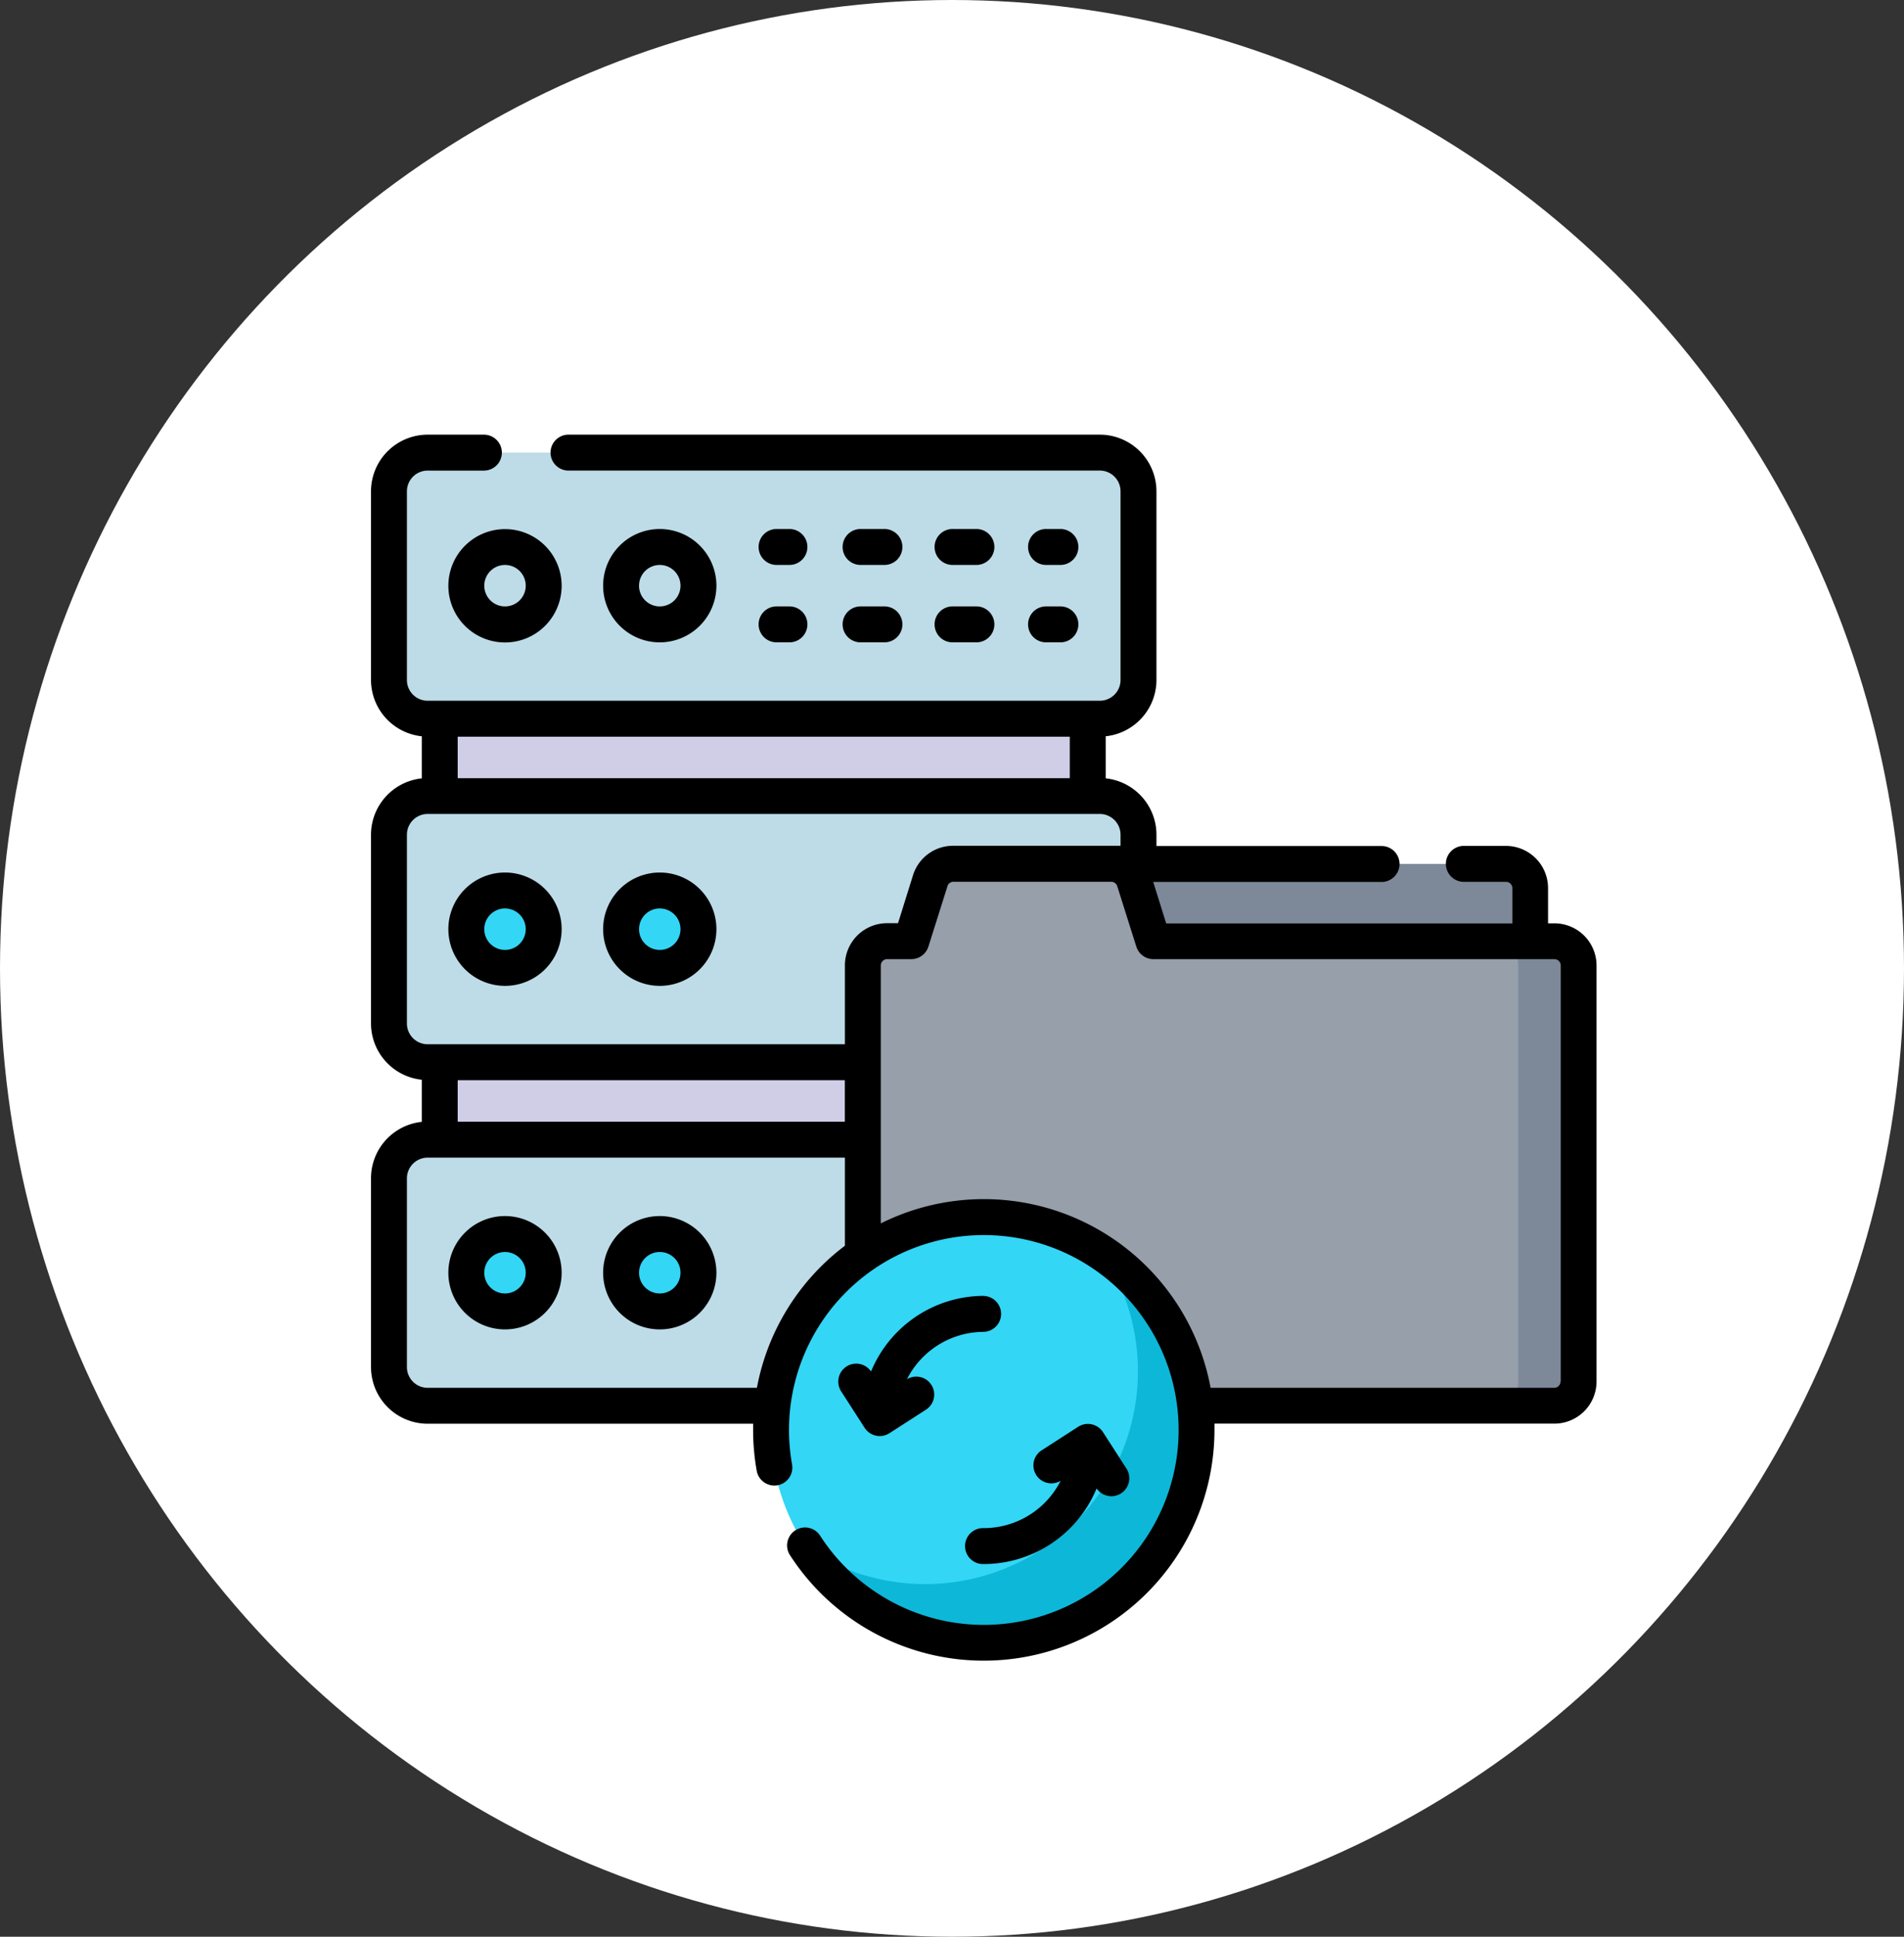 <svg xmlns="http://www.w3.org/2000/svg" width="60" height="61" viewBox="0 0 60 61">
  <rect x="0" y="0" width="60" height="61" fill="#333333" stroke="none"/>
  <g id="Grupo_142438" data-name="Grupo 142438" transform="translate(-0.356)">
    <ellipse id="Elipse_4775" data-name="Elipse 4775" cx="30" cy="30.5" rx="30" ry="30.5" transform="translate(0.356 0)" fill="#fff"/>
    <g id="archivo-de-respaldo" transform="translate(12.047 13.69)">
      <g id="Grupo_1074700" data-name="Grupo 1074700" transform="translate(0.566 0.566)">
        <g id="Grupo_1074695" data-name="Grupo 1074695">
          <g id="Grupo_1074676" data-name="Grupo 1074676" transform="translate(1.6 19.201)">
            <path id="Trazado_822042" data-name="Trazado 822042" d="M28.713,262.061h20.42V264.5H28.713Z" transform="translate(-28.713 -262.061)" fill="#d0cee7"/>
          </g>
          <g id="Grupo_1074679" data-name="Grupo 1074679" transform="translate(0 21.639)">
            <g id="Grupo_1074677" data-name="Grupo 1074677">
              <path id="Trazado_822043" data-name="Trazado 822043" d="M29.9,302.767H8.719A1.219,1.219,0,0,1,7.5,301.547V295.6a1.219,1.219,0,0,1,1.219-1.219H29.9A1.219,1.219,0,0,1,31.12,295.6v5.943A1.219,1.219,0,0,1,29.9,302.767Z" transform="translate(-7.5 -294.385)" fill="#bddce8"/>
            </g>
            <g id="Grupo_1074678" data-name="Grupo 1074678" transform="translate(20.42 0)">
              <path id="Trazado_822044" data-name="Trazado 822044" d="M280.205,294.386h-1.981a1.219,1.219,0,0,1,1.219,1.219v5.943a1.219,1.219,0,0,1-1.219,1.219h1.981a1.219,1.219,0,0,0,1.219-1.219v-5.943A1.219,1.219,0,0,0,280.205,294.386Z" transform="translate(-278.224 -294.386)" fill="#bddce8"/>
            </g>
          </g>
          <g id="Grupo_1074680" data-name="Grupo 1074680" transform="translate(1.6 8.381)">
            <path id="Trazado_822045" data-name="Trazado 822045" d="M28.713,118.618h20.42v2.438H28.713Z" transform="translate(-28.713 -118.618)" fill="#d0cee7"/>
          </g>
          <g id="Grupo_1074685" data-name="Grupo 1074685">
            <g id="Grupo_1074681" data-name="Grupo 1074681">
              <path id="Trazado_822046" data-name="Trazado 822046" d="M29.9,15.881H8.719A1.219,1.219,0,0,1,7.5,14.662V8.719A1.219,1.219,0,0,1,8.719,7.5H29.9A1.219,1.219,0,0,1,31.12,8.719v5.943A1.219,1.219,0,0,1,29.9,15.881Z" transform="translate(-7.5 -7.5)" fill="#bddce8"/>
            </g>
            <g id="Grupo_1074682" data-name="Grupo 1074682" transform="translate(20.42 0)">
              <path id="Trazado_822047" data-name="Trazado 822047" d="M280.205,7.5h-1.981a1.219,1.219,0,0,1,1.219,1.219v5.943a1.219,1.219,0,0,1-1.219,1.219h1.981a1.219,1.219,0,0,0,1.219-1.219V8.719A1.219,1.219,0,0,0,280.205,7.5Z" transform="translate(-278.224 -7.5)" fill="#bddce8"/>
            </g>
            <g id="Grupo_1074683" data-name="Grupo 1074683" transform="translate(2.438 2.972)">
              <circle id="Elipse_10515" data-name="Elipse 10515" cx="1.219" cy="1.219" r="1.219" fill="#bddce8"/>
            </g>
            <g id="Grupo_1074684" data-name="Grupo 1074684" transform="translate(7.315 2.972)">
              <circle id="Elipse_10516" data-name="Elipse 10516" cx="1.219" cy="1.219" r="1.219" fill="#bddce8"/>
            </g>
          </g>
          <g id="Grupo_1074688" data-name="Grupo 1074688" transform="translate(0 10.82)">
            <g id="Grupo_1074686" data-name="Grupo 1074686">
              <path id="Trazado_822048" data-name="Trazado 822048" d="M29.9,159.324H8.719A1.219,1.219,0,0,1,7.5,158.1v-5.943a1.219,1.219,0,0,1,1.219-1.219H29.9a1.219,1.219,0,0,1,1.219,1.219V158.1A1.219,1.219,0,0,1,29.9,159.324Z" transform="translate(-7.5 -150.942)" fill="#bddce8"/>
            </g>
            <g id="Grupo_1074687" data-name="Grupo 1074687" transform="translate(20.42 0)">
              <path id="Trazado_822049" data-name="Trazado 822049" d="M280.205,150.943h-1.981a1.219,1.219,0,0,1,1.219,1.219v5.943a1.219,1.219,0,0,1-1.219,1.219h1.981a1.219,1.219,0,0,0,1.219-1.219v-5.943A1.219,1.219,0,0,0,280.205,150.943Z" transform="translate(-278.224 -150.943)" fill="#bddce8"/>
            </g>
          </g>
          <g id="Grupo_1074691" data-name="Grupo 1074691" transform="translate(2.438 13.791)">
            <g id="Grupo_1074689" data-name="Grupo 1074689">
              <circle id="Elipse_10517" data-name="Elipse 10517" cx="1.219" cy="1.219" r="1.219" fill="#33d6f5"/>
            </g>
            <g id="Grupo_1074690" data-name="Grupo 1074690" transform="translate(4.876)">
              <circle id="Elipse_10518" data-name="Elipse 10518" cx="1.219" cy="1.219" r="1.219" fill="#33d6f5"/>
            </g>
          </g>
          <g id="Grupo_1074694" data-name="Grupo 1074694" transform="translate(2.438 24.611)">
            <g id="Grupo_1074692" data-name="Grupo 1074692">
              <circle id="Elipse_10519" data-name="Elipse 10519" cx="1.219" cy="1.219" r="1.219" fill="#33d6f5"/>
            </g>
            <g id="Grupo_1074693" data-name="Grupo 1074693" transform="translate(4.876)">
              <circle id="Elipse_10520" data-name="Elipse 10520" cx="1.219" cy="1.219" r="1.219" fill="#33d6f5"/>
            </g>
          </g>
        </g>
        <g id="Grupo_1074699" data-name="Grupo 1074699" transform="translate(14.934 12.953)">
          <g id="Grupo_1074696" data-name="Grupo 1074696" transform="translate(6.858)">
            <path id="Trazado_822050" data-name="Trazado 822050" d="M296.406,179.227v2.438h14.172v-1.676a.762.762,0,0,0-.762-.762h-13.41Z" transform="translate(-296.406 -179.227)" fill="#7d8999"/>
          </g>
          <g id="Grupo_1074697" data-name="Grupo 1074697">
            <path id="Trazado_822051" data-name="Trazado 822051" d="M227.283,181.665H214.634l-.595-1.9a.762.762,0,0,0-.727-.535h-4.975a.762.762,0,0,0-.727.535l-.595,1.9h-.762a.762.762,0,0,0-.762.762v13.106a.762.762,0,0,0,.762.762h21.03a.762.762,0,0,0,.762-.762V182.427A.762.762,0,0,0,227.283,181.665Z" transform="translate(-205.491 -179.227)" fill="#969faa"/>
          </g>
          <g id="Grupo_1074698" data-name="Grupo 1074698" transform="translate(19.887 2.438)">
            <path id="Trazado_822052" data-name="Trazado 822052" d="M471.049,211.553h-1.9a.762.762,0,0,1,.762.762V225.42a.762.762,0,0,1-.762.762h1.9a.762.762,0,0,0,.762-.762V212.315A.762.762,0,0,0,471.049,211.553Z" transform="translate(-469.144 -211.553)" fill="#7d8999"/>
          </g>
        </g>
      </g>
      <g id="Grupo_1074701" data-name="Grupo 1074701" transform="translate(12.605 24.643)">
        <path id="Trazado_822071" data-name="Trazado 822071" d="M6.705,0A6.705,6.705,0,1,1,0,6.705,6.705,6.705,0,0,1,6.705,0Z" fill="#33d6f5"/>
      </g>
      <g id="Grupo_1074702" data-name="Grupo 1074702" transform="translate(13.738 25.776)">
        <path id="Trazado_822053" data-name="Trazado 822053" d="M191.43,341.732a6.706,6.706,0,0,1-9.3,9.3,6.705,6.705,0,1,0,9.3-9.3Z" transform="translate(-182.127 -341.732)" fill="#0db7d8"/>
      </g>
      <g id="Grupo_1074703" data-name="Grupo 1074703" transform="translate(0 0)">
        <path id="Trazado_822054" data-name="Trazado 822054" d="M162.192,40.527h.453a.566.566,0,0,0,0-1.131h-.453a.566.566,0,0,0,0,1.131Z" transform="translate(-149.435 -36.424)"/>
        <path id="Trazado_822055" data-name="Trazado 822055" d="M236.334,40.527h.752a.566.566,0,0,0,0-1.131h-.752a.566.566,0,1,0,0,1.131Z" transform="translate(-217.984 -36.424)"/>
        <path id="Trazado_822056" data-name="Trazado 822056" d="M197.277,40.527h.752a.566.566,0,1,0,0-1.131h-.752a.566.566,0,0,0,0,1.131Z" transform="translate(-181.873 -36.424)"/>
        <path id="Trazado_822057" data-name="Trazado 822057" d="M275.391,40.527h.453a.566.566,0,0,0,0-1.131h-.453a.566.566,0,1,0,0,1.131Z" transform="translate(-254.095 -36.424)"/>
        <path id="Trazado_822058" data-name="Trazado 822058" d="M275.391,72.853h.453a.566.566,0,0,0,0-1.131h-.453a.566.566,0,1,0,0,1.131Z" transform="translate(-254.095 -66.312)"/>
        <path id="Trazado_822059" data-name="Trazado 822059" d="M236.334,72.853h.752a.566.566,0,0,0,0-1.131h-.752a.566.566,0,1,0,0,1.131Z" transform="translate(-217.984 -66.312)"/>
        <path id="Trazado_822060" data-name="Trazado 822060" d="M197.277,72.853h.752a.566.566,0,1,0,0-1.131h-.752a.566.566,0,0,0,0,1.131Z" transform="translate(-181.873 -66.312)"/>
        <path id="Trazado_822061" data-name="Trazado 822061" d="M162.192,72.853h.453a.566.566,0,0,0,0-1.131h-.453a.566.566,0,0,0,0,1.131Z" transform="translate(-149.435 -66.312)"/>
        <path id="Trazado_822062" data-name="Trazado 822062" d="M32.325,41.182A1.785,1.785,0,1,0,34.11,39.4,1.787,1.787,0,0,0,32.325,41.182Zm1.785-.653a.653.653,0,1,1-.653.653.654.654,0,0,1,.653-.653Z" transform="translate(-29.887 -36.425)"/>
        <path id="Trazado_822063" data-name="Trazado 822063" d="M100.546,41.182a1.785,1.785,0,1,0-1.785,1.785A1.787,1.787,0,0,0,100.546,41.182Zm-2.438,0a.653.653,0,1,1,.653.653A.654.654,0,0,1,98.107,41.182Z" transform="translate(-89.661 -36.425)"/>
        <path id="Trazado_822064" data-name="Trazado 822064" d="M34.11,186.41a1.785,1.785,0,1,0-1.785-1.785A1.787,1.787,0,0,0,34.11,186.41Zm0-2.438a.653.653,0,1,1-.653.653A.654.654,0,0,1,34.11,183.971Z" transform="translate(-29.887 -169.049)"/>
        <path id="Trazado_822065" data-name="Trazado 822065" d="M98.76,186.41a1.785,1.785,0,1,0-1.785-1.785A1.787,1.787,0,0,0,98.76,186.41Zm0-2.438a.653.653,0,1,1-.653.653A.654.654,0,0,1,98.76,183.971Z" transform="translate(-89.66 -169.049)"/>
        <path id="Trazado_822066" data-name="Trazado 822066" d="M34.11,326.282a1.785,1.785,0,1,0,1.785,1.785A1.787,1.787,0,0,0,34.11,326.282Zm0,2.438a.653.653,0,1,1,.653-.653A.654.654,0,0,1,34.11,328.72Z" transform="translate(-29.887 -301.671)"/>
        <path id="Trazado_822067" data-name="Trazado 822067" d="M98.76,326.282a1.785,1.785,0,1,0,1.785,1.785A1.787,1.787,0,0,0,98.76,326.282Zm0,2.438a.653.653,0,1,1,.653-.653A.654.654,0,0,1,98.76,328.72Z" transform="translate(-89.66 -301.671)"/>
        <path id="Trazado_822068" data-name="Trazado 822068" d="M37.292,15.391h-.2V14.281a1.329,1.329,0,0,0-1.328-1.328H34.462a.566.566,0,1,0,0,1.131h1.306a.2.2,0,0,1,.2.2v1.111H25.059l-.409-1.307h7.172a.566.566,0,1,0,0-1.131H24.752V12.6a1.787,1.787,0,0,0-1.6-1.775V9.5a1.787,1.787,0,0,0,1.6-1.775V1.785A1.787,1.787,0,0,0,22.967,0H6.2a.566.566,0,0,0,0,1.131H22.967a.654.654,0,0,1,.653.653V7.728a.654.654,0,0,1-.653.653H1.785a.654.654,0,0,1-.653-.653V1.785a.654.654,0,0,1,.653-.653H3.558A.566.566,0,1,0,3.558,0H1.785A1.787,1.787,0,0,0,0,1.785V7.728A1.787,1.787,0,0,0,1.6,9.5v1.326A1.787,1.787,0,0,0,0,12.6v5.943a1.787,1.787,0,0,0,1.6,1.775v1.326A1.787,1.787,0,0,0,0,23.424v5.943a1.787,1.787,0,0,0,1.785,1.785H12.042q0,.1,0,.2a7.264,7.264,0,0,0,.111,1.271.566.566,0,1,0,1.114-.2,6.139,6.139,0,1,1,.876,2.239.566.566,0,0,0-.952.611A7.271,7.271,0,0,0,26.58,31.349q0-.1,0-.2H37.292a1.329,1.329,0,0,0,1.328-1.328V16.719a1.329,1.329,0,0,0-1.328-1.328ZM2.732,10.82V9.513H22.02V10.82Zm-1.6,7.728V12.6a.654.654,0,0,1,.653-.653H22.967a.654.654,0,0,1,.653.653v.349H18.346a1.32,1.32,0,0,0-1.267.932l-.471,1.506h-.346a1.329,1.329,0,0,0-1.328,1.328V19.2H1.785a.654.654,0,0,1-.653-.653Zm13.8,1.785v1.307H2.732V20.332Zm-2.773,9.688H1.785a.654.654,0,0,1-.653-.653V23.424a.654.654,0,0,1,.653-.653H14.934v2.775A7.281,7.281,0,0,0,12.161,30.021Zm25.327-.2a.2.2,0,0,1-.2.2H26.458a7.268,7.268,0,0,0-10.393-5.178V16.719a.2.2,0,0,1,.2-.2h.762a.566.566,0,0,0,.54-.4l.6-1.9a.194.194,0,0,1,.187-.137h4.978a.2.2,0,0,1,.184.138l.6,1.9a.566.566,0,0,0,.54.4H37.292a.2.2,0,0,1,.2.2V29.824Z" transform="translate(0 0)"/>
        <path id="Trazado_822069" data-name="Trazado 822069" d="M249.066,416.366a.566.566,0,1,0,0,1.131,3.853,3.853,0,0,0,3.556-2.38.565.565,0,0,0,.934-.636l-.733-1.138a.566.566,0,0,0-.782-.169l-1.138.733a.565.565,0,0,0,.586.967A2.719,2.719,0,0,1,249.066,416.366Z" transform="translate(-229.756 -381.926)"/>
        <path id="Trazado_822070" data-name="Trazado 822070" d="M199.852,359.618A3.853,3.853,0,0,0,196.3,362a.565.565,0,0,0-.935.636l.733,1.138a.566.566,0,0,0,.782.169l1.138-.733a.565.565,0,0,0-.586-.967,2.719,2.719,0,0,1,2.424-1.492.566.566,0,0,0,0-1.131Z" transform="translate(-180.542 -332.493)"/>
      </g>
    </g>
  </g>
</svg>
